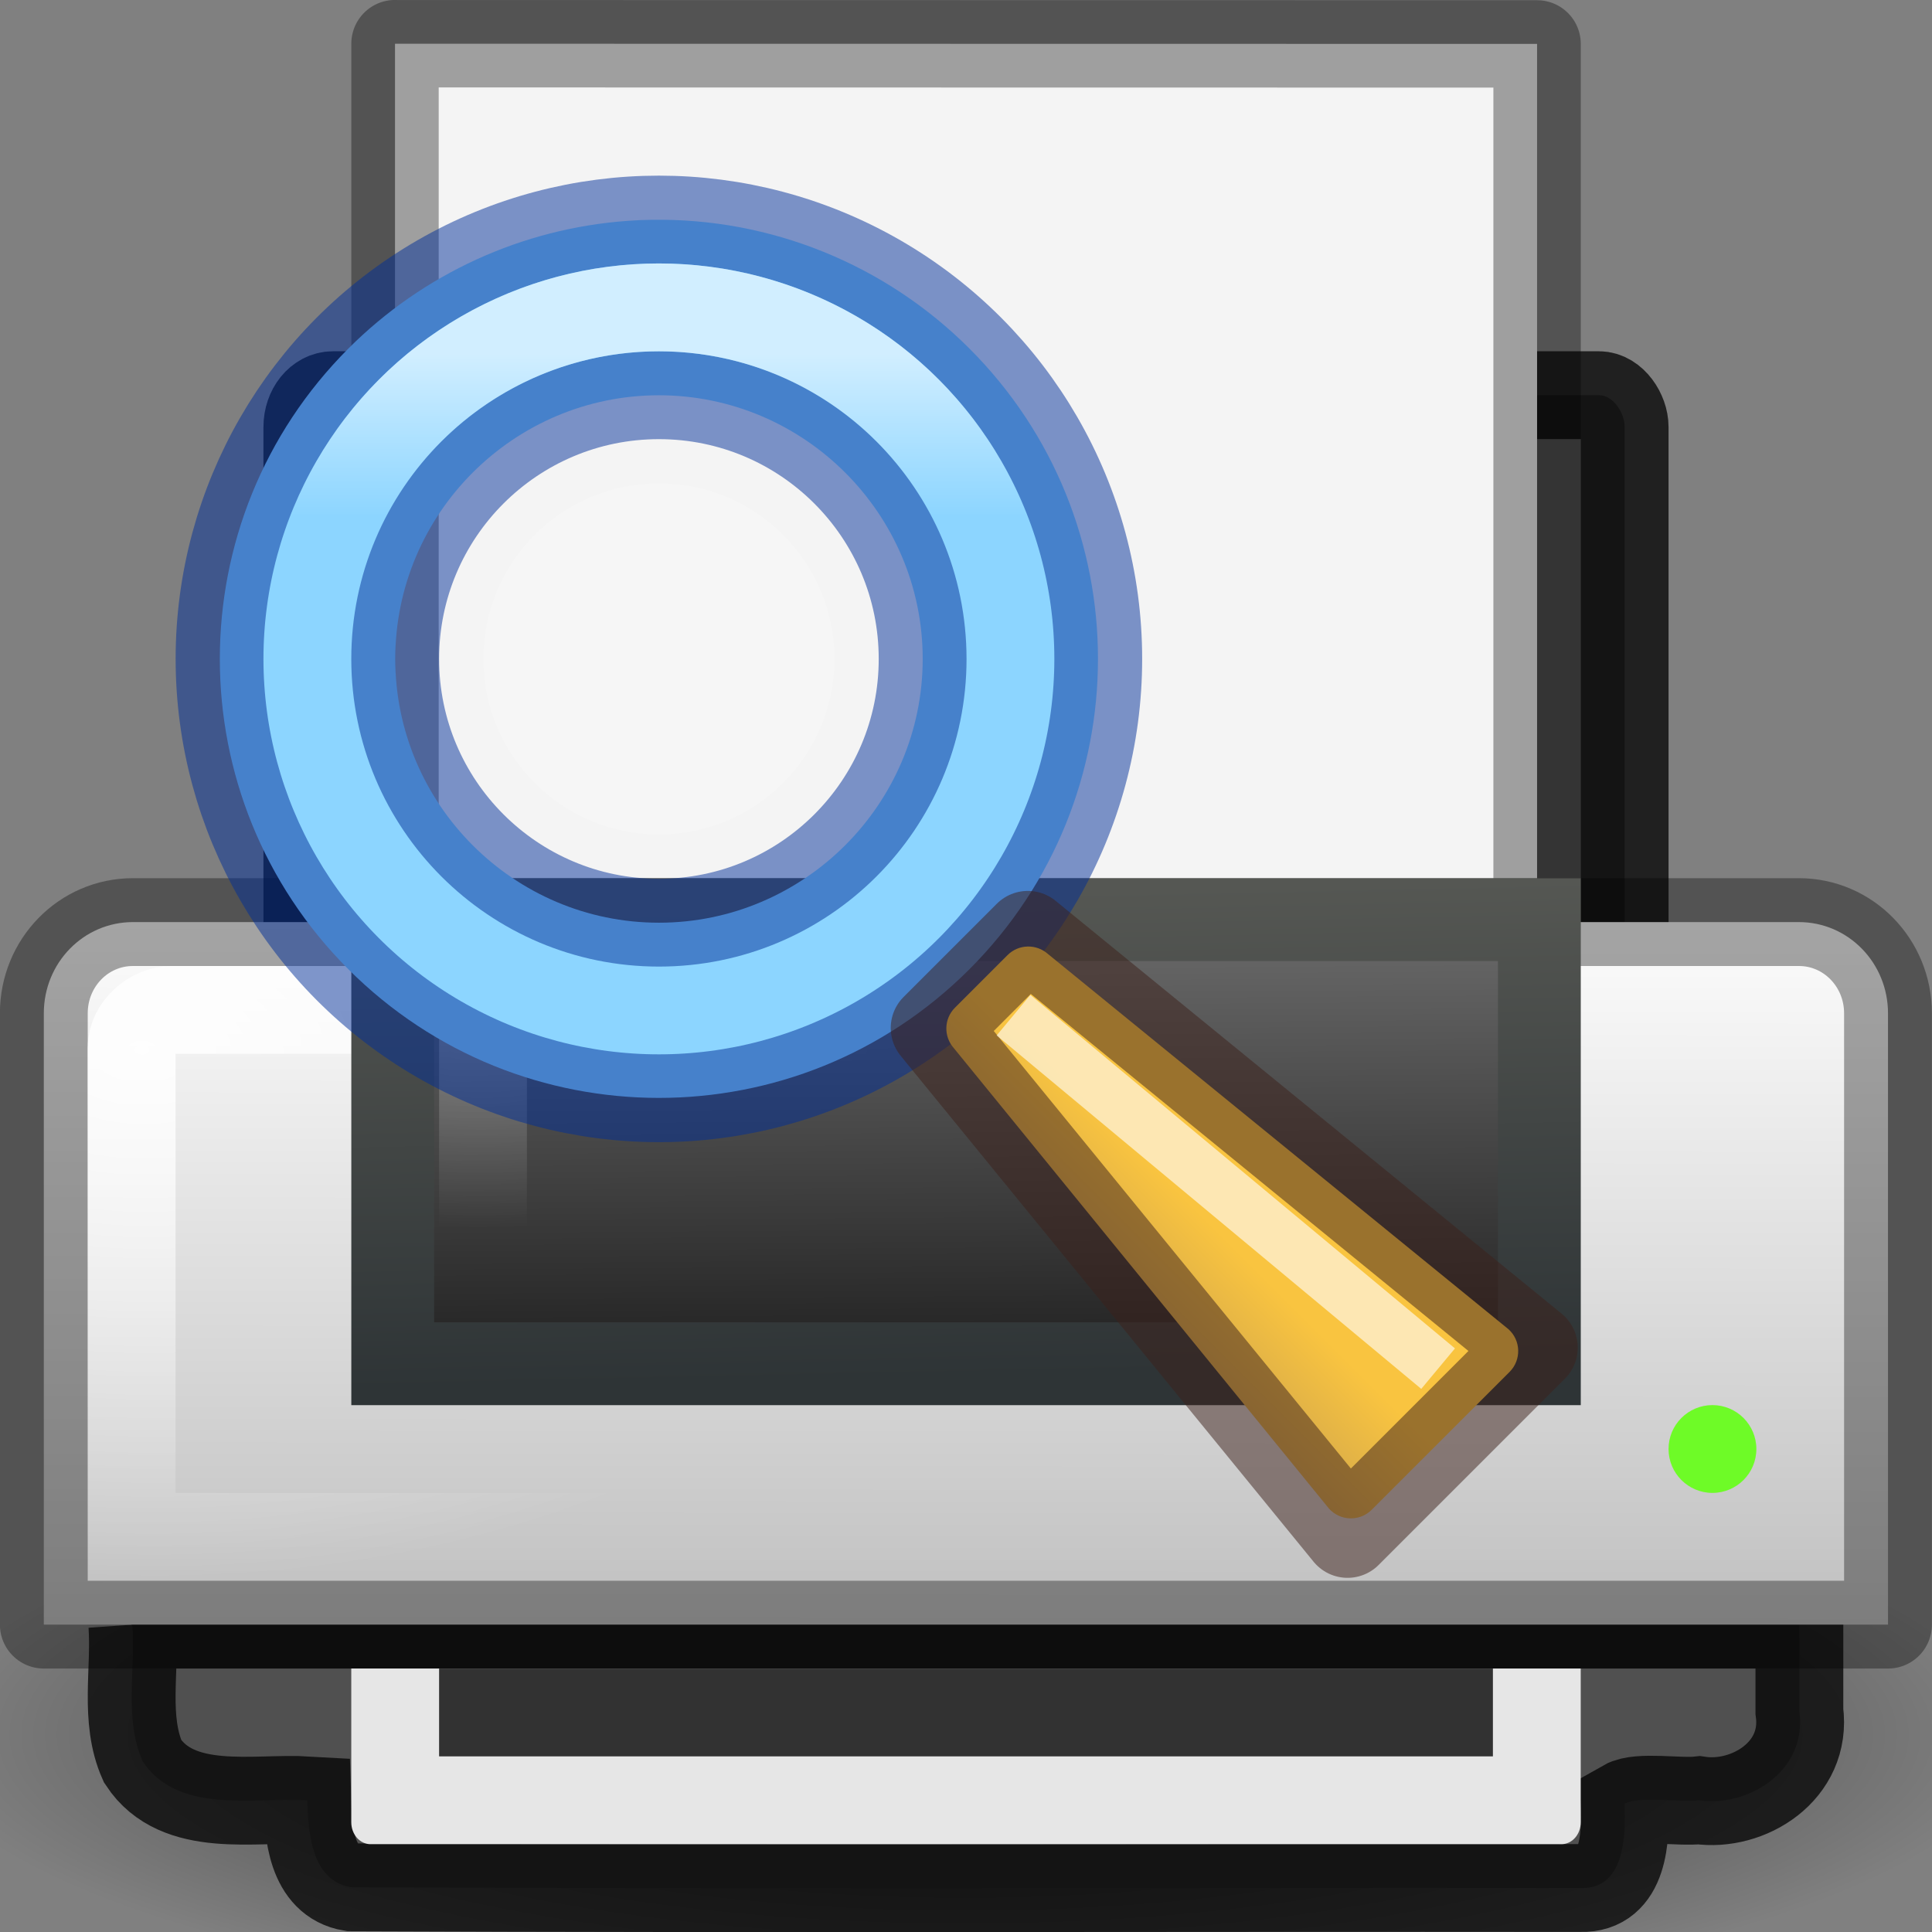 <?xml version="1.0" encoding="UTF-8" standalone="no"?>
<svg
   version="1.0"
   width="22"
   height="22"
   id="svg11300"
   sodipodi:docname="document-print-preview.svg"
   inkscape:version="1.2.2 (b0a8486541, 2022-12-01)"
   xmlns:inkscape="http://www.inkscape.org/namespaces/inkscape"
   xmlns:sodipodi="http://sodipodi.sourceforge.net/DTD/sodipodi-0.dtd"
   xmlns:xlink="http://www.w3.org/1999/xlink"
   xmlns="http://www.w3.org/2000/svg"
   xmlns:svg="http://www.w3.org/2000/svg"
   xmlns:rdf="http://www.w3.org/1999/02/22-rdf-syntax-ns#"
   xmlns:cc="http://creativecommons.org/ns#"
   xmlns:dc="http://purl.org/dc/elements/1.1/">
  <rect width="100%" height="100%" fill="#808080" stroke="none"/>
  <sodipodi:namedview
     id="namedview25738"
     pagecolor="#ffffff"
     bordercolor="#000000"
     borderopacity="0.25"
     inkscape:showpageshadow="2"
     inkscape:pageopacity="0.0"
     inkscape:pagecheckerboard="0"
     inkscape:deskcolor="#d1d1d1"
     showgrid="false"
     inkscape:zoom="25.841539"
     inkscape:cx="8.068405"
     inkscape:cy="12.770137"
     inkscape:window-width="1278"
     inkscape:window-height="1005"
     inkscape:window-x="869"
     inkscape:window-y="305"
     inkscape:window-maximized="0"
     inkscape:current-layer="svg11300" />
  <defs
     id="defs3">
    <linearGradient
       id="linearGradient6842">
      <stop
         id="stop6844"
         style="stop-color:#ffffff;stop-opacity:1"
         offset="0" />
      <stop
         id="stop6846"
         style="stop-color:#ffffff;stop-opacity:0"
         offset="1" />
    </linearGradient>
    <linearGradient
       id="linearGradient6828">
      <stop
         id="stop6830"
         style="stop-color:#6e6e6e;stop-opacity:1"
         offset="0" />
      <stop
         id="stop6832"
         style="stop-color:#1e1e1e;stop-opacity:1"
         offset="1" />
    </linearGradient>
    <linearGradient
       id="linearGradient2463">
      <stop
         id="stop2465"
         style="stop-color:#ffffff;stop-opacity:1"
         offset="0" />
      <stop
         id="stop2467"
         style="stop-color:#ffffff;stop-opacity:0"
         offset="1" />
    </linearGradient>
    <linearGradient
       id="linearGradient2366">
      <stop
         id="stop2368"
         style="stop-color:#2e3436;stop-opacity:1"
         offset="0" />
      <stop
         id="stop2370"
         style="stop-color:#555753;stop-opacity:1"
         offset="1" />
    </linearGradient>
    <linearGradient
       id="linearGradient7612">
      <stop
         id="stop7614"
         style="stop-color:#000000;stop-opacity:1"
         offset="0" />
      <stop
         id="stop7616"
         style="stop-color:#000000;stop-opacity:0"
         offset="1" />
    </linearGradient>
    <linearGradient
       id="linearGradient8589">
      <stop
         id="stop8591"
         style="stop-color:#fefefe;stop-opacity:1"
         offset="0" />
      <stop
         id="stop8593"
         style="stop-color:#bebebe;stop-opacity:1"
         offset="1" />
    </linearGradient>
    <radialGradient
       cx="11.537"
       cy="15.28"
       r="13"
       fx="11.537"
       fy="15.28"
       id="radialGradient2909"
       xlink:href="#linearGradient2463"
       gradientUnits="userSpaceOnUse"
       gradientTransform="matrix(0.345,-0.003,0.001,0.192,1.515,8.592)" />
    <linearGradient
       x1="21.919"
       y1="21"
       x2="22.008"
       y2="33"
       id="linearGradient2912"
       xlink:href="#linearGradient6828"
       gradientUnits="userSpaceOnUse"
       gradientTransform="matrix(0.484,0,0,0.46,-0.606,0.587)" />
    <linearGradient
       x1="15.601"
       y1="33"
       x2="15.335"
       y2="21"
       id="linearGradient2914"
       xlink:href="#linearGradient2366"
       gradientUnits="userSpaceOnUse"
       gradientTransform="matrix(0.484,0,0,0.46,-0.606,0.587)" />
    <radialGradient
       cx="3.759"
       cy="11.918"
       r="21"
       fx="3.759"
       fy="11.918"
       id="radialGradient2917"
       xlink:href="#linearGradient6842"
       gradientUnits="userSpaceOnUse"
       gradientTransform="matrix(0.463,0.008,-0.006,0.288,-0.052,8.495)" />
    <linearGradient
       x1="11.519"
       y1="20"
       x2="11.506"
       y2="37"
       id="linearGradient2920"
       xlink:href="#linearGradient8589"
       gradientUnits="userSpaceOnUse"
       gradientTransform="matrix(0.488,0,0,0.5,-0.721,0.25)" />
    <radialGradient
       cx="24"
       cy="41.875"
       r="19.125"
       fx="24"
       fy="41.875"
       id="radialGradient2929"
       xlink:href="#linearGradient7612"
       gradientUnits="userSpaceOnUse"
       gradientTransform="matrix(0.627,0,0,0.17,-4.059,12.634)" />
    <linearGradient
       inkscape:collect="always"
       xlink:href="#linearGradient889"
       id="linearGradient891-9"
       x1="9.391"
       y1="15.002"
       x2="12.121"
       y2="12.272"
       gradientUnits="userSpaceOnUse"
       gradientTransform="translate(24.928,1.983)" />
    <linearGradient
       inkscape:collect="always"
       id="linearGradient889">
      <stop
         style="stop-color:#8a715e;stop-opacity:1"
         offset="0"
         id="stop885" />
      <stop
         style="stop-color:#f9c440;stop-opacity:1"
         offset="1"
         id="stop887" />
    </linearGradient>
    <linearGradient
       inkscape:collect="always"
       xlink:href="#linearGradient6842"
       id="linearGradient1068"
       gradientUnits="userSpaceOnUse"
       gradientTransform="matrix(1.144,0,0,1.144,24.386,1.436)"
       x1="4.415"
       y1="2.263"
       x2="4.415"
       y2="3.894" />
  </defs>
  <path
     d="M 23,19.75 C 23,21.545 17.627,23 11,23 4.373,23 -1,21.545 -1,19.75 c 0,-1.795 5.373,-3.25 12,-3.25 6.627,0 12,1.455 12,3.25 l 0,0 z"
     id="path3087"
     style="opacity:0.7;fill:url(#radialGradient2929);fill-opacity:1;fill-rule:nonzero;stroke:none;stroke-width:4;marker:none;visibility:visible;display:inline;overflow:visible" />
  <rect
     width="15"
     height="11"
     rx="0.292"
     ry="0.362"
     x="3.5"
     y="4.5"
     id="rect2315"
     style="fill:#505050;fill-opacity:1;stroke:#000000;stroke-width:1;stroke-linecap:round;stroke-linejoin:round;stroke-miterlimit:4;stroke-opacity:0.75;stroke-dasharray:none;display:inline" />
  <g
     transform="translate(3,-8e-7)"
     id="layer1">
    <path
       d="m 1.498,0.498 13.005,0.002 c 0,3.907 0,11.095 0,15.002 -4.335,0 -8.67,0 -13.005,0 0,-5.002 0,-10.003 0,-15.005 z"
       id="rect2594"
       style="fill:#f4f4f4;fill-opacity:1;stroke:#000000;stroke-width:0.995;stroke-linecap:butt;stroke-linejoin:round;stroke-miterlimit:4;stroke-opacity:0.35;stroke-dasharray:none;stroke-dashoffset:0;display:inline" />
  </g>
  <path
     d="m 1.507,18.5 c 0.037,0.518 -0.096,1.076 0.117,1.556 0.4,0.609 1.284,0.409 1.875,0.444 0.011,0.36 0.043,0.915 0.5,0.991 4.824,0.02 9.176,0.003 14,0.008 0.498,0.016 0.516,-0.581 0.5,-0.959 0.163,-0.093 0.625,-0.014 0.849,-0.04 0.556,0.082 1.235,-0.33 1.142,-1.014 0,-0.329 0,-0.657 0,-0.986 -6.328,0 -12.656,0 -18.984,0 z"
     id="rect6333"
     style="fill:#505050;fill-opacity:1;stroke:#000000;stroke-width:1;stroke-linecap:square;stroke-linejoin:miter;stroke-miterlimit:4;stroke-opacity:0.75;stroke-dasharray:none" />
  <path
     d="m 1.515,10.5 18.969,0 c 0.562,0 1.015,0.464 1.015,1.039 l 0,6.961 -21,0 0,-6.961 c 0,-0.576 0.453,-1.039 1.015,-1.039 z"
     id="rect2313"
     style="fill:url(#linearGradient2920);fill-opacity:1;stroke:#000000;stroke-width:1;stroke-linecap:round;stroke-linejoin:round;stroke-miterlimit:4;stroke-opacity:0.35;stroke-dasharray:none" />
  <path
     d="m 1.963,11.5 18.073,0 c 0.24,0 0.463,0.206 0.463,0.429 l 0,5.572 -19,0 0,-5.572 c 0,-0.222 0.223,-0.429 0.463,-0.429 z"
     id="rect2374"
     style="opacity:0.9;fill:none;stroke:url(#radialGradient2917);stroke-width:1;stroke-linecap:round;stroke-linejoin:miter;stroke-miterlimit:4;stroke-opacity:1;stroke-dasharray:none;display:inline" />
  <rect
     width="13.057"
     height="5.057"
     x="4.472"
     y="10.472"
     id="rect2319"
     style="fill:url(#linearGradient2912);fill-opacity:1;stroke:url(#linearGradient2914);stroke-width:0.943;stroke-linecap:round;stroke-linejoin:miter;stroke-miterlimit:4;stroke-opacity:1;stroke-dasharray:none" />
  <rect
     width="11"
     height="3"
     x="5.5"
     y="11.5"
     id="rect2459"
     style="opacity:0.3;fill:none;stroke:url(#radialGradient2909);stroke-width:1;stroke-linecap:round;stroke-linejoin:miter;stroke-miterlimit:4;stroke-opacity:1;stroke-dasharray:none;display:inline" />
  <path
     d="m 20,16.5 c 2.42e-4,0.276 -0.224,0.5 -0.5,0.5 -0.276,0 -0.5,-0.224 -0.5,-0.5 -2.42e-4,-0.276 0.224,-0.5 0.5,-0.5 0.276,0 0.5,0.224 0.5,0.5 l 0,0 z"
     id="path2764"
     style="fill:#6efb27;fill-opacity:1;stroke:none" />
  <path
     d="m 18,19 0,1.75 C 18,20.889 17.902,21 17.781,21 L 4.219,21 c -0.121,0 -0.219,-0.112 -0.219,-0.25 l 0,-1.75 L 18,19 z"
     id="rect6331"
     style="fill:#e6e6e6;fill-opacity:1;stroke:none" />
  <rect
     width="12"
     height="1"
     x="5"
     y="19"
     id="rect6329"
     style="fill:#323232;fill-opacity:1;stroke:none" />
  <g
     id="g1018"
     transform="translate(-22.945)">
    <path
       id="path1052"
       style="color:#000000;fill:#8cd5ff;fill-opacity:1;stroke-width:1;stroke-linejoin:round;-inkscape-stroke:none"
       d="m 30.362,2.503 c -0.09,0.001 -0.181,0.005 -0.271,0.012 -1.2,0.086 -2.327,0.602 -3.178,1.453 -1.953,1.953 -1.953,5.118 0,7.07 1.953,1.952 5.117,1.952 7.07,0 1.953,-1.953 1.953,-5.118 0,-7.07 -0.962,-0.962 -2.269,-1.488 -3.621,-1.465 z m 0.086,1.998 c 1.653,3.69e-5 3.004,1.349 3.004,3.002 3.7e-5,1.653 -1.351,3.004 -3.004,3.004 -1.653,-3.7e-5 -3.002,-1.351 -3.002,-3.004 -3.7e-5,-1.653 1.349,-3.002 3.002,-3.002 z" />
    <ellipse
       style="opacity:0.5;fill:none;fill-opacity:1;stroke:#002e99;stroke-width:1;stroke-linecap:round;stroke-linejoin:round;stroke-miterlimit:4;stroke-dasharray:none;stroke-opacity:1;paint-order:normal"
       id="ellipse1054"
       cx="30.448"
       cy="7.503"
       rx="5.003"
       ry="5.003" />
    <circle
       style="opacity:0.15;fill:#ffffff;fill-opacity:1;stroke:none;stroke-width:0.992;stroke-linecap:round;stroke-linejoin:round;stroke-opacity:0.498;paint-order:stroke fill markers"
       id="circle1056"
       cx="30.448"
       cy="7.503"
       r="2" />
    <ellipse
       style="opacity:0.5;fill:none;fill-opacity:1;stroke:#002e99;stroke-width:1;stroke-linecap:round;stroke-linejoin:round;stroke-miterlimit:4;stroke-dasharray:none;stroke-opacity:1;paint-order:normal"
       id="ellipse1058"
       cx="30.448"
       cy="7.503"
       rx="3.003"
       ry="3.003"
       transform="matrix(1,2.2330432e-5,2.2330432e-5,1,0,0)" />
    <path
       style="color:#000000;fill:url(#linearGradient891-9);fill-opacity:1;stroke-width:1;stroke-linejoin:round;-inkscape-stroke:none;paint-order:fill markers stroke"
       d="m 33.82,11.474 c -0.127,0.126 -0.132,0.329 -0.013,0.462 l 4.271,5.242 c 0.129,0.144 0.352,0.15 0.488,0.013 l 1.568,-1.568 c 0.137,-0.136 0.131,-0.36 -0.013,-0.488 l -5.242,-4.271 c -0.133,-0.119 -0.336,-0.114 -0.462,0.013 z"
       id="path1060-7"
       sodipodi:nodetypes="ccccccccc" />
    <path
       style="opacity:0.5;fill:none;stroke:#3d211b;stroke-width:1px;stroke-linecap:butt;stroke-linejoin:round;stroke-opacity:1"
       d="m 38.29,17.467 2.121,-2.121 -5.762,-4.701 -1.061,1.061 z"
       id="path1062"
       sodipodi:nodetypes="ccccc" />
    <path
       style="opacity:0.6;fill:none;fill-opacity:1;stroke:#ffffff;stroke-width:0.6;stroke-linecap:butt;stroke-linejoin:miter;stroke-miterlimit:4;stroke-dasharray:none;stroke-opacity:1"
       d="m 34.486,11.56 4.835,4.025"
       id="path1064"
       sodipodi:nodetypes="cc" />
    <ellipse
       style="opacity:0.6;fill:none;fill-opacity:1;stroke:url(#linearGradient1068);stroke-width:1;stroke-linecap:round;stroke-linejoin:round;stroke-miterlimit:4;stroke-dasharray:none;stroke-opacity:1;paint-order:normal"
       id="ellipse1066"
       cx="30.448"
       cy="7.503"
       rx="4.003"
       ry="4.003" />
  </g>
</svg>
